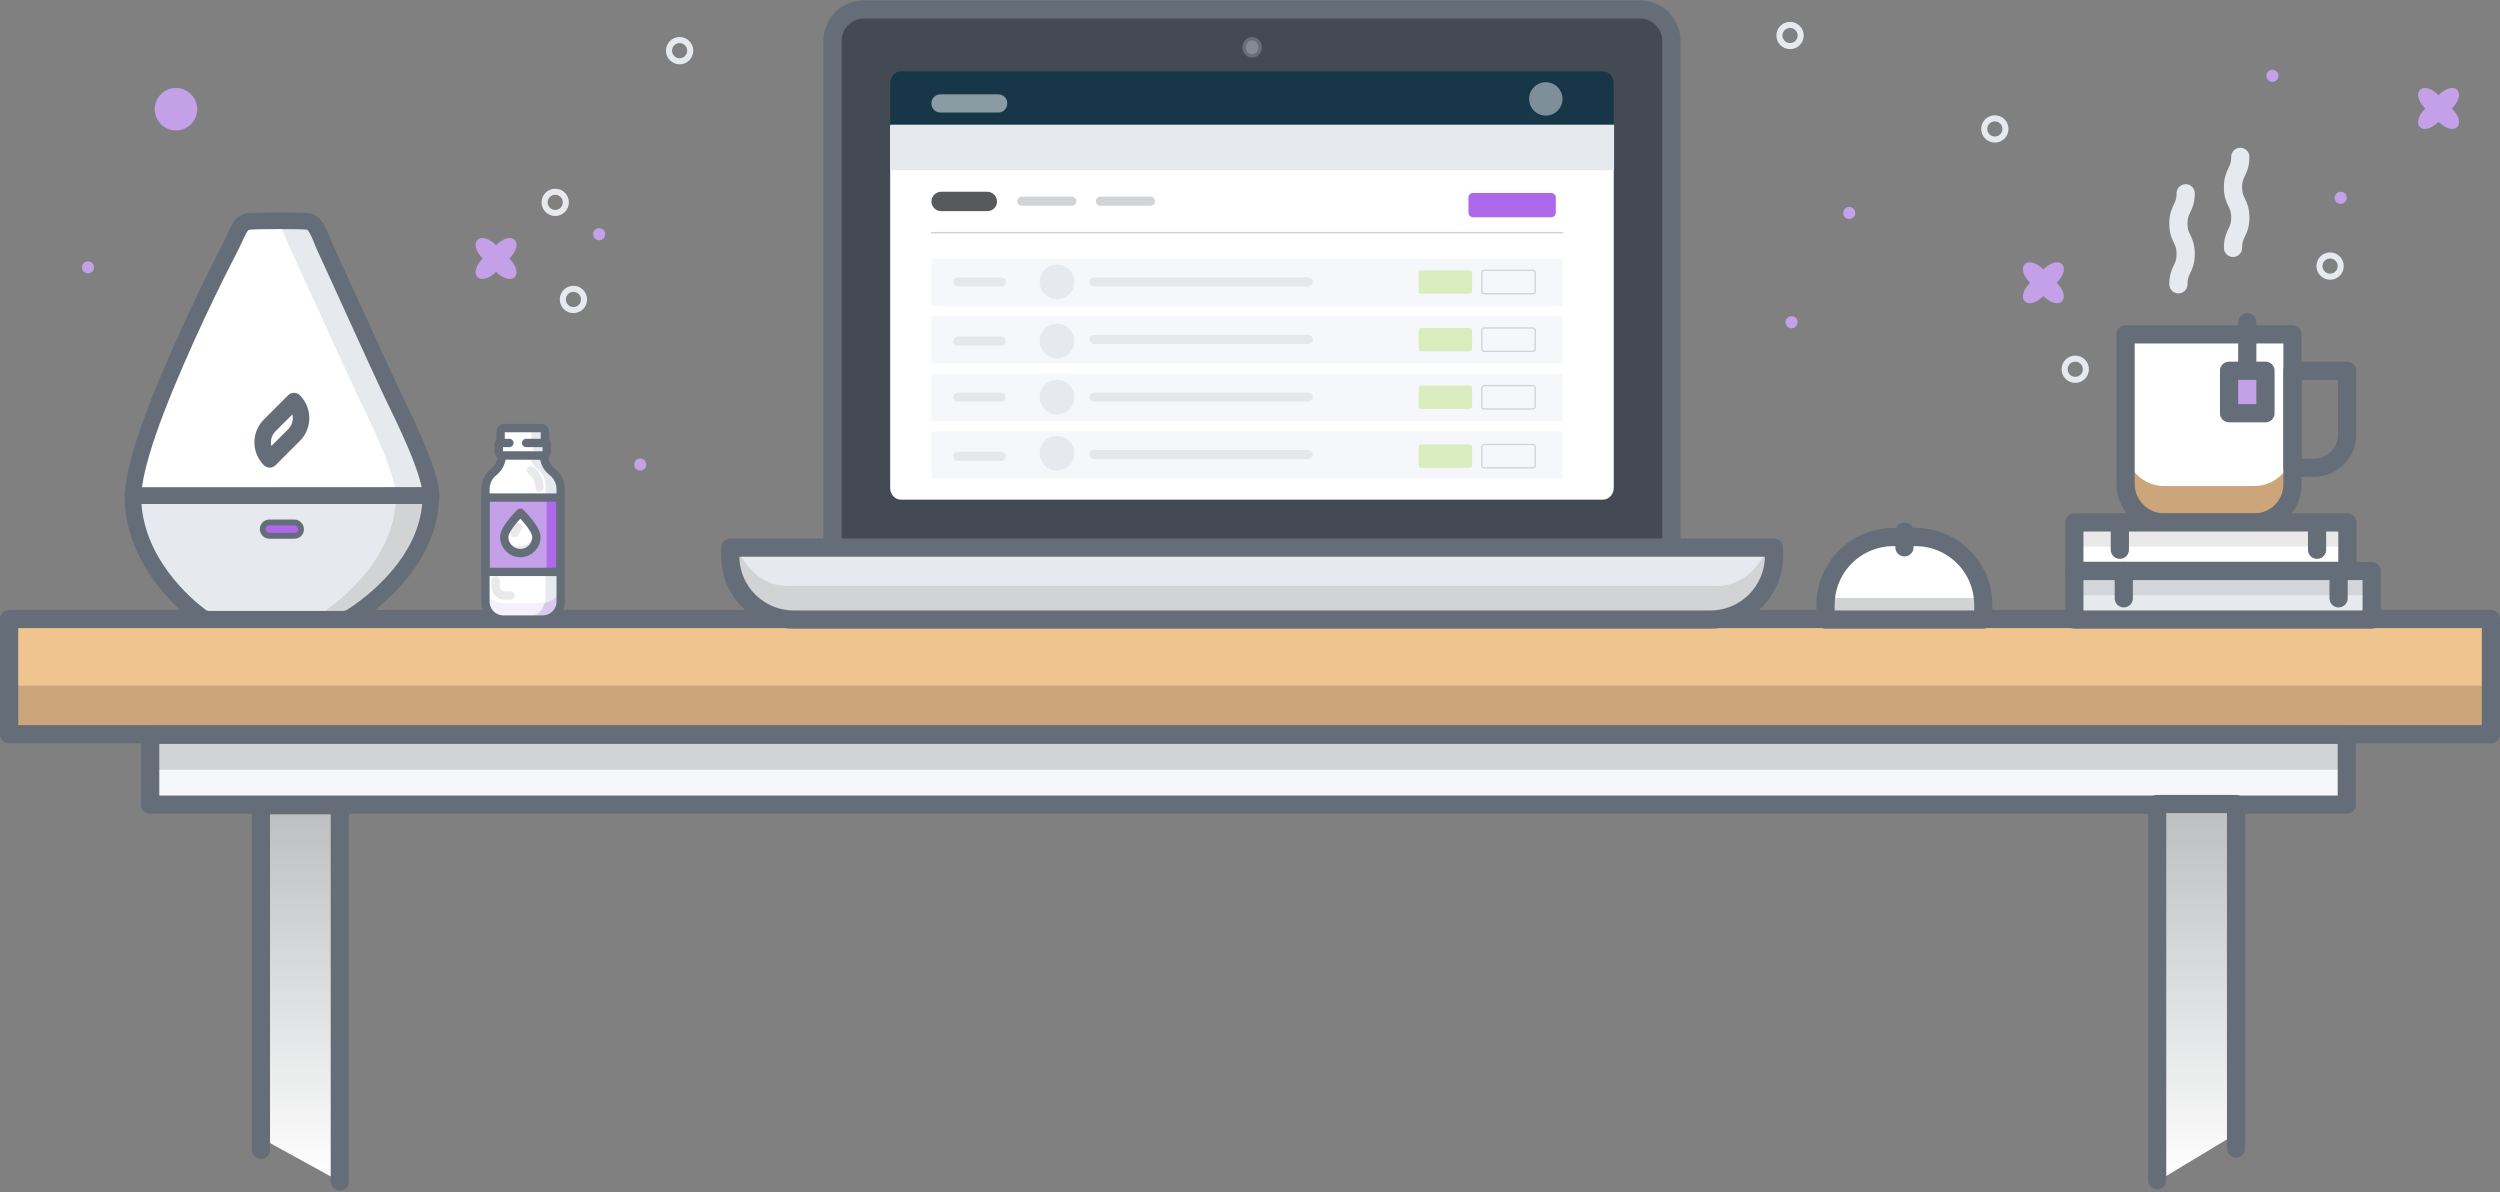 <?xml version="1.0" encoding="UTF-8" standalone="no"?>
<svg width="824px" height="393px" viewBox="0 0 824 393" version="1.1" xmlns="http://www.w3.org/2000/svg" xmlns:xlink="http://www.w3.org/1999/xlink">
    <rect x="0" y="0" width="824" height="393" fill="#808080" stroke="none"/>
    <!-- Generator: Sketch 42 (36781) - http://www.bohemiancoding.com/sketch -->
    <title>Group 2</title>
    <desc>Created with Sketch.</desc>
    <defs>
        <linearGradient x1="50%" y1="100.025%" x2="50%" y2="-0.007%" id="linearGradient-1">
            <stop stop-color="#FFFFFF" offset="0%"></stop>
            <stop stop-color="#BCBEC0" offset="100%"></stop>
        </linearGradient>
    </defs>
    <g id="Page-1" stroke="none" stroke-width="1" fill="none" fill-rule="evenodd">
        <g id="Group-2" transform="translate(3, 3)">
            <rect id="Rectangle-path" fill="#EFC48F" fill-rule="nonzero" x="0" y="201" width="818" height="38"></rect>
            <rect id="Rectangle-path" fill="#CCA57A" fill-rule="nonzero" x="0" y="223" width="818" height="16"></rect>
            <rect id="Rectangle-path" stroke="#656D78" stroke-width="6" stroke-linecap="round" stroke-linejoin="round" x="0" y="201" width="818" height="38"></rect>
            <rect id="Rectangle-path" fill="#F5F7FA" fill-rule="nonzero" x="46.5" y="239.2" width="724" height="23"></rect>
            <rect id="Rectangle-path" fill="#D1D3D4" fill-rule="nonzero" x="46.5" y="239.2" width="724" height="11.5"></rect>
            <rect id="Rectangle-path" stroke="#656D78" stroke-width="6" stroke-linecap="round" stroke-linejoin="round" x="46.5" y="239.2" width="724" height="23"></rect>
            <polygon id="Shape" fill="url(#linearGradient-1)" fill-rule="nonzero" points="109 386.4 83 372.111 83 262.4 109 262.4"></polygon>
            <polyline id="Shape" stroke="#656D78" stroke-width="6" stroke-linecap="round" stroke-linejoin="round" points="83 375.958 83 262.4 109 262.4 109 386.4"></polyline>
            <polygon id="Shape" fill="url(#linearGradient-1)" fill-rule="nonzero" points="708 386.4 734 370.737 734 262.4 708 262.4"></polygon>
            <polyline id="Shape" stroke="#656D78" stroke-width="6" stroke-linecap="round" stroke-linejoin="round" points="734 375.558 734 262 708 262 708 386"></polyline>
            <path d="M650.7,201.2 L598.7,201.2 L598.7,196.4 C598.7,184 608.7,174 621.1,174 L628.3,174 C640.7,174 650.7,184 650.7,196.4 L650.7,201.2 Z" id="Shape" fill="#FFFFFF" fill-rule="nonzero"></path>
            <rect id="Rectangle-path" fill="#D1D3D4" fill-rule="nonzero" x="598.7" y="194.1" width="52" height="7"></rect>
            <path d="M650.7,201.2 L598.7,201.2 L598.7,196.4 C598.7,184 608.7,174 621.1,174 L628.3,174 C640.7,174 650.7,184 650.7,196.4 L650.7,201.2 Z" id="Shape" stroke="#656D78" stroke-width="6" stroke-linecap="round" stroke-linejoin="round"></path>
            <path d="M624.7,172.2 L624.7,177.4" id="Shape" stroke="#656D78" stroke-width="6" stroke-linecap="round" stroke-linejoin="round"></path>
            <path d="M740,169.2 L710.3,169.2 C703.3,169.2 697.6,163.5 697.6,156.5 L697.6,107.2 L752.6,107.2 L752.6,156.5 C752.7,163.5 747,169.2 740,169.2 Z" id="Shape" fill="#FFFFFF" fill-rule="nonzero"></path>
            <path d="M752.7,144.5 L752.7,156.5 C752.7,163.5 747,169.2 740,169.2 L710.3,169.2 C703.3,169.2 697.6,163.5 697.6,156.5 L697.6,144.5 C697.6,151.5 703.3,157.2 710.3,157.2 L740,157.2 C747,157.2 752.7,151.5 752.7,144.5 Z" id="Shape" fill="#CCA57A" fill-rule="nonzero"></path>
            <path d="M740,169.2 L710.3,169.2 C703.3,169.2 697.6,163.5 697.6,156.5 L697.6,107.2 L752.6,107.2 L752.6,156.5 C752.7,163.5 747,169.2 740,169.2 Z" id="Shape" stroke="#656D78" stroke-width="6" stroke-linecap="round" stroke-linejoin="round"></path>
            <path d="M759.6,151.2 L752.6,151.2 L752.6,119.2 L770.6,119.2 L770.6,140.2 C770.7,146.2 765.7,151.2 759.6,151.2 Z" id="Shape" stroke="#656D78" stroke-width="6" stroke-linecap="round" stroke-linejoin="round"></path>
            <path d="M737.7,103.2 L737.7,119.2" id="Shape" stroke="#656D78" stroke-width="6" stroke-linecap="round" stroke-linejoin="round"></path>
            <rect id="Rectangle-path" fill="#C3A0E8" fill-rule="nonzero" x="731.7" y="119.2" width="12" height="14"></rect>
            <rect id="Rectangle-path" stroke="#656D78" stroke-width="6" stroke-linecap="round" stroke-linejoin="round" x="731.7" y="119.2" width="12" height="14"></rect>
            <path d="M735.4,48.7 C735.4,53.7 733,53.7 733,58.7 C733,63.7 735.4,63.7 735.4,68.7 C735.4,73.7 733,73.7 733,78.7" id="Shape" stroke="#E6E9ED" stroke-width="6" stroke-linecap="round" stroke-linejoin="round"></path>
            <path d="M717.4,60.7 C717.4,65.7 715,65.7 715,70.7 C715,75.7 717.4,75.7 717.4,80.7 C717.4,85.7 715,85.7 715,90.7" id="Shape" stroke="#E6E9ED" stroke-width="6" stroke-linecap="round" stroke-linejoin="round"></path>
            <path d="M176.3,147.1 L176.3,147.1 L162.4,147 L162.4,147.1 C162.4,149.2 161.4,151.2 159.8,152.5 C158.1,153.8 157,155.9 157,158.2 L157,195.3 C157,198.5 159.6,201.2 162.9,201.2 L175.9,201.2 C179.1,201.2 181.8,198.6 181.8,195.3 L181.8,158.2 C181.8,155.9 180.7,153.8 179,152.5 C177.3,151.2 176.3,149.2 176.3,147.1 Z" id="Shape" fill="#FFFFFF" fill-rule="nonzero"></path>
            <path d="M181.7,158.2 L181.7,195.3 C181.7,198.5 179.1,201.2 175.8,201.2 L162.8,201.2 C161.5,201.2 160.3,200.8 159.4,200.1 L170.9,200.1 C174.1,200.1 176.8,197.5 176.8,194.2 L176.8,157.1 C176.8,154.8 175.7,152.7 174,151.4 C172.6,150.3 171.7,148.8 171.5,147.1 L176.4,147.1 L176.4,147.2 C176.4,149.3 177.4,151.2 179,152.6 C180.6,153.8 181.7,155.9 181.7,158.2 Z" id="Shape" fill="#E6E9ED" fill-rule="nonzero"></path>
            <path d="M172,152 C173.7,153.3 174.8,155.4 174.8,157.7" id="Shape" stroke="#656D78" stroke-width="2.746" stroke-linecap="round" stroke-linejoin="round" opacity="0.15"></path>
            <path d="M181.7,189.9 L181.7,195.3 C181.7,198.5 179.1,201.2 175.8,201.2 L162.8,201.2 C159.6,201.2 156.9,198.6 156.9,195.3 L156.9,189.9 C156.9,193.1 159.5,195.8 162.8,195.8 L175.8,195.8 C179.1,195.8 181.7,193.1 181.7,189.9 Z" id="Shape" fill="#C3A0E8" fill-rule="nonzero" opacity="0.16"></path>
            <path d="M181.7,189.9 L181.7,195.3 C181.7,198.5 179.1,201.2 175.8,201.2 L170.4,201.2 C173.5,201.2 176,198.8 176.2,195.8 C179.3,195.5 181.7,193 181.7,189.9 Z" id="Shape" fill="#AE69EA" fill-rule="nonzero" opacity="0.16"></path>
            <path d="M165.3,193.3 L163.3,193.3 C161.7,193.3 160.4,192 160.4,190.4 L160.4,188.4" id="Shape" stroke="#656D78" stroke-width="2.746" stroke-linecap="round" stroke-linejoin="round" opacity="0.15"></path>
            <rect id="Rectangle-path" fill="#C3A0E8" fill-rule="nonzero" x="157" y="161" width="24.7" height="24.5"></rect>
            <rect id="Rectangle-path" fill="#AE69EA" fill-rule="nonzero" x="177.2" y="161" width="4.5" height="24.5"></rect>
            <rect id="Rectangle-path" stroke="#656D78" stroke-width="2.746" stroke-linecap="round" stroke-linejoin="round" x="157" y="161" width="24.7" height="24.5"></rect>
            <path d="M176.3,147.1 L176.3,147.1 L162.4,147 L162.4,147.1 C162.4,149.2 161.4,151.2 159.8,152.5 C158.1,153.8 157,155.9 157,158.2 L157,195.3 C157,198.5 159.6,201.2 162.9,201.2 L175.9,201.2 C179.1,201.2 181.8,198.6 181.8,195.3 L181.8,158.2 C181.8,155.9 180.7,153.8 179,152.5 C177.3,151.2 176.3,149.2 176.3,147.1 Z" id="Shape" stroke="#656D78" stroke-width="2.746" stroke-linecap="round" stroke-linejoin="round"></path>
            <path d="M176.6,142.6 L176.6,139.3 C176.6,138.6 176.1,138.1 175.5,138.1 L163.1,138.1 C162.5,138.1 162,138.6 162,139.3 L162,142.6 L162,142.6 C161.7,142.6 161.4,142.9 161.4,143.3 L161.4,145.9 C161.4,146.6 161.9,147.1 162.5,147.1 L176.1,147.1 C176.7,147.1 177.2,146.6 177.2,145.9 L177.2,143.3 C177.2,142.9 177,142.6 176.6,142.6 L176.6,142.6 Z" id="Shape" fill="#FFFFFF" fill-rule="nonzero"></path>
            <path d="M177.2,142.6 L177.2,145.9 C177.2,146.6 176.7,147.1 176.1,147.1 L171.7,147.1 C172.3,147.1 172.8,146.6 172.8,145.9 L172.8,142.6 L172.2,142.6 L172.2,139.3 C172.2,138.6 171.7,138.1 171.1,138.1 L175.5,138.1 C176.1,138.1 176.6,138.6 176.6,139.3 L176.6,142.6 L177.2,142.6 Z" id="Shape" fill="#E6E9ED" fill-rule="nonzero"></path>
            <path d="M176.6,142.6 L176.6,139.3 C176.6,138.6 176.1,138.1 175.5,138.1 L163.1,138.1 C162.5,138.1 162,138.6 162,139.3 L162,142.6 L162,142.6 C161.7,142.6 161.4,142.9 161.4,143.3 L161.4,145.9 C161.4,146.6 161.9,147.1 162.5,147.1 L176.1,147.1 C176.7,147.1 177.2,146.6 177.2,145.9 L177.2,143.3 C177.2,142.9 177,142.6 176.6,142.6 L176.6,142.6 Z" id="Shape" stroke="#656D78" stroke-width="2.746" stroke-linecap="round" stroke-linejoin="round"></path>
            <path d="M170.4,143 L176.4,143" id="Shape" stroke="#656D78" stroke-width="2.746" stroke-linecap="round" stroke-linejoin="round"></path>
            <path d="M162.3,143 L164.9,143" id="Shape" stroke="#656D78" stroke-width="2.746" stroke-linecap="round" stroke-linejoin="round"></path>
            <path d="M173.8,174 C173.8,176.9 171.4,179.3 168.5,179.3 C165.6,179.3 163.2,176.9 163.2,174 C163.2,171.1 168.5,166 168.5,166 C168.5,166 173.8,171.1 173.8,174 Z" id="Shape" fill="#FFFFFF" fill-rule="nonzero"></path>
            <path d="M173.8,174 C173.8,176.9 171.4,179.3 168.5,179.3 C165.7,179.3 163.4,177.1 163.2,174.4 C164.1,176 165.8,177.1 167.8,177.1 C170.7,177.1 173.1,174.8 173.1,171.9 C173.5,172.6 173.8,173.3 173.8,174 Z" id="Shape" fill="#E6E9ED" fill-rule="nonzero"></path>
            <path d="M173.8,174 C173.8,176.9 171.4,179.3 168.5,179.3 C165.6,179.3 163.2,176.9 163.2,174 C163.2,171.1 168.5,166 168.5,166 C168.5,166 173.8,171.1 173.8,174 Z" id="Shape" stroke="#656D78" stroke-width="2.746" stroke-linecap="round" stroke-linejoin="round"></path>
            <path d="M166.6,172.7 L167.7,170.7" id="Shape" stroke="#656D78" stroke-width="2.746" stroke-linecap="round" stroke-linejoin="round" opacity="0.15"></path>
            <rect id="Rectangle-path" fill="#FFFFFF" fill-rule="nonzero" x="680.7" y="169.2" width="90" height="16"></rect>
            <rect id="Rectangle-path" fill="#231F20" fill-rule="nonzero" opacity="0.1" x="680.7" y="169.2" width="90" height="8"></rect>
            <rect id="Rectangle-path" stroke="#656D78" stroke-width="6" stroke-linecap="round" stroke-linejoin="round" x="680.7" y="169.2" width="90" height="16"></rect>
            <path d="M695.7,169.2 L695.7,178.2" id="Shape" stroke="#656D78" stroke-width="6" stroke-linecap="round" stroke-linejoin="round"></path>
            <path d="M760.7,169.2 L760.7,178.2" id="Shape" stroke="#656D78" stroke-width="6" stroke-linecap="round" stroke-linejoin="round"></path>
            <rect id="Rectangle-path" fill="#E6E9ED" fill-rule="nonzero" x="680.7" y="185.2" width="98" height="16"></rect>
            <rect id="Rectangle-path" fill="#231F20" fill-rule="nonzero" opacity="0.1" x="680.7" y="185.2" width="98" height="8"></rect>
            <rect id="Rectangle-path" stroke="#656D78" stroke-width="6" stroke-linecap="round" stroke-linejoin="round" x="680.7" y="185.2" width="98" height="16"></rect>
            <path d="M697,185.2 L697,194.2" id="Shape" stroke="#656D78" stroke-width="6" stroke-linecap="round" stroke-linejoin="round"></path>
            <path d="M767.8,185.2 L767.8,194.2" id="Shape" stroke="#656D78" stroke-width="6" stroke-linecap="round" stroke-linejoin="round"></path>
            <circle id="Oval" fill="#C3A0E8" fill-rule="nonzero" cx="194.5" cy="74.2" r="2"></circle>
            <circle id="Oval" fill="#C3A0E8" fill-rule="nonzero" cx="26" cy="85.1" r="2"></circle>
            <circle id="Oval" fill="#C3A0E8" fill-rule="nonzero" cx="208" cy="150.1" r="2"></circle>
            <path d="M547.9,182 L271.4,182 L271.4,10.5 C271.4,4.8 276,0.1 281.8,0.1 L537.5,0.1 C543.2,0.1 547.9,4.7 547.9,10.5 L547.9,182 Z" id="Shape" fill="#434A54" fill-rule="nonzero"></path>
            <path d="M547.9,182 L271.4,182 L271.4,10.5 C271.4,4.8 276,0.1 281.8,0.1 L537.5,0.1 C543.2,0.1 547.9,4.7 547.9,10.5 L547.9,182 Z" id="Shape" stroke="#656D78" stroke-width="6" stroke-linecap="round" stroke-linejoin="round"></path>
            <path d="M560.8,201.2 L258.6,201.2 C247.1,201.2 237.7,191.9 237.7,180.3 L237.7,177.5 L581.7,177.5 L581.7,180.3 C581.7,191.8 572.3,201.2 560.8,201.2 Z" id="Shape" fill="#E6E9ED" fill-rule="nonzero"></path>
            <path d="M581.7,177.5 C581.7,184.1 579.6,190 576.3,194.3 C573,198.6 568.4,201.2 563.3,201.2 L256.1,201.2 C245.9,201.2 237.7,190.6 237.7,177.5 L239.9,177.5 C243,185 249.1,190.1 256.1,190.1 L563.3,190.1 C568.4,190.1 573,187.4 576.3,183.2 C577.6,181.6 578.7,179.7 579.5,177.6 L581.7,177.6 L581.7,177.5 Z" id="Shape" fill="#D1D3D4" fill-rule="nonzero"></path>
            <path d="M560.8,201.2 L258.6,201.2 C247.1,201.2 237.7,191.9 237.7,180.3 L237.7,177.5 L581.7,177.5 L581.7,180.3 C581.7,191.8 572.3,201.2 560.8,201.2 Z" id="Shape" stroke="#656D78" stroke-width="6" stroke-linecap="round" stroke-linejoin="round"></path>
            <path d="M528.9,38.6 L528.9,157.8 C528.9,159.9 527.3,161.7 525.3,161.7 L294,161.7 C292,161.7 290.4,160 290.4,157.8 L290.4,38.6 L528.9,38.6 Z" id="Shape" fill="#FFFFFF" fill-rule="nonzero"></path>
            <ellipse id="Oval" fill="#656D78" fill-rule="nonzero" cx="409.7" cy="12.6" rx="2.1" ry="2.3"></ellipse>
            <ellipse id="Oval" fill="#FFFFFF" fill-rule="nonzero" opacity="0.2" cx="409.7" cy="12.6" rx="3.2" ry="3.4"></ellipse>
            <path d="M528.9,24.4 L528.9,38.6 L290.4,38.6 L290.4,24.4 C290.4,22.3 292,20.5 294,20.5 L525.2,20.5 C527.3,20.5 528.9,22.2 528.9,24.4 Z" id="Shape" fill="#173749" fill-rule="nonzero"></path>
            <circle id="Oval" fill="#E6E9ED" fill-rule="nonzero" opacity="0.5" cx="506.5" cy="29.6" r="5.5"></circle>
            <path d="M326,34.1 L307,34.1 C305.3,34.1 304,32.8 304,31.1 L304,31.1 C304,29.4 305.3,28.1 307,28.1 L326,28.1 C327.7,28.1 329,29.4 329,31.1 L329,31.1 C329,32.7 327.7,34.1 326,34.1 Z" id="Shape" fill="#FFFFFF" fill-rule="nonzero" opacity="0.5"></path>
            <rect id="Rectangle-path" fill="#E6E9ED" fill-rule="nonzero" x="290.4" y="38.1" width="238.6" height="15"></rect>
            <path d="M322.4,66.6 L307.2,66.6 C305.4,66.6 304,65.1 304,63.4 L304,63.4 C304,61.6 305.5,60.2 307.2,60.2 L322.4,60.2 C324.2,60.2 325.6,61.7 325.6,63.4 L325.6,63.4 C325.7,65.1 324.2,66.6 322.4,66.6 Z" id="Shape" fill="#58595B" fill-rule="nonzero"></path>
            <path d="M333.8,63.3 L350.3,63.3" id="Shape" stroke="#D1D3D4" stroke-width="3" stroke-linecap="round" stroke-linejoin="round"></path>
            <path d="M359.7,63.3 L376.2,63.3" id="Shape" stroke="#D1D3D4" stroke-width="3" stroke-linecap="round" stroke-linejoin="round"></path>
            <path d="M304,73.7 L512,73.7" id="Shape" stroke="#D1D3D4" stroke-width="0.5" stroke-linecap="round" stroke-linejoin="round"></path>
            <path d="M482.5,68.6 L508.3,68.6 C509.1,68.6 509.8,67.9 509.8,67.1 L509.8,62.1 C509.8,61.3 509.1,60.6 508.3,60.6 L482.5,60.6 C481.7,60.6 481,61.3 481,62.1 L481,67.1 C481,67.9 481.7,68.6 482.5,68.6 Z" id="Shape" fill="#AE69EA" fill-rule="nonzero"></path>
            <rect id="Rectangle-path" fill="#F5F7FA" fill-rule="nonzero" x="304" y="82.2" width="208" height="15.6"></rect>
            <rect id="Rectangle-path" fill="#F5F7FA" fill-rule="nonzero" x="304" y="101.2" width="208" height="15.6"></rect>
            <rect id="Rectangle-path" fill="#F5F7FA" fill-rule="nonzero" x="304" y="120.2" width="208" height="15.6"></rect>
            <rect id="Rectangle-path" fill="#F5F7FA" fill-rule="nonzero" x="304" y="139.2" width="208" height="15.6"></rect>
            <path d="M312.7,89.9 L327,89.9" id="Shape" stroke="#E6E7E8" stroke-width="3" stroke-linecap="round" stroke-linejoin="round"></path>
            <path d="M357.6,89.9 L428.2,89.9" id="Shape" stroke="#E6E7E8" stroke-width="3" stroke-linecap="round" stroke-linejoin="round"></path>
            <path d="M357.6,108.9 L428.2,108.9" id="Shape" stroke="#E6E7E8" stroke-width="3" stroke-linecap="round" stroke-linejoin="round"></path>
            <path d="M357.6,127.9 L428.2,127.9" id="Shape" stroke="#E6E7E8" stroke-width="3" stroke-linecap="round" stroke-linejoin="round"></path>
            <path d="M357.6,146.8 L428.2,146.8" id="Shape" stroke="#E6E7E8" stroke-width="3" stroke-linecap="round" stroke-linejoin="round"></path>
            <path d="M312.7,109.4 L327,109.4" id="Shape" stroke="#E6E7E8" stroke-width="3" stroke-linecap="round" stroke-linejoin="round"></path>
            <path d="M312.7,127.9 L327,127.9" id="Shape" stroke="#E6E7E8" stroke-width="3" stroke-linecap="round" stroke-linejoin="round"></path>
            <path d="M312.7,147.4 L327,147.4" id="Shape" stroke="#E6E7E8" stroke-width="3" stroke-linecap="round" stroke-linejoin="round"></path>
            <circle id="Oval" fill="#E6E9ED" fill-rule="nonzero" cx="345.4" cy="89.9" r="5.7"></circle>
            <circle id="Oval" fill="#E6E9ED" fill-rule="nonzero" cx="345.4" cy="109.4" r="5.7"></circle>
            <circle id="Oval" fill="#E6E9ED" fill-rule="nonzero" cx="345.4" cy="127.9" r="5.7"></circle>
            <circle id="Oval" fill="#E6E9ED" fill-rule="nonzero" cx="345.4" cy="146.4" r="5.7"></circle>
            <path d="M481.4,93.8 L465.4,93.8 C464.9,93.8 464.6,93.4 464.6,93 L464.6,86.9 C464.6,86.4 465,86.1 465.4,86.1 L481.4,86.1 C481.9,86.1 482.2,86.5 482.2,86.9 L482.2,93 C482.2,93.4 481.8,93.8 481.4,93.8 Z" id="Shape" fill="#D9EDBE" fill-rule="nonzero"></path>
            <path d="M502.2,93.8 L486.2,93.8 C485.7,93.8 485.4,93.4 485.4,93 L485.4,86.9 C485.4,86.4 485.8,86.1 486.2,86.1 L502.2,86.1 C502.7,86.1 503,86.5 503,86.9 L503,93 C503,93.4 502.6,93.8 502.2,93.8 Z" id="Shape" stroke="#D1D3D4" stroke-width="0.45" stroke-linecap="round" stroke-linejoin="round"></path>
            <path d="M481.4,112.8 L465.4,112.8 C464.9,112.8 464.6,112.4 464.6,112 L464.6,105.9 C464.6,105.4 465,105.1 465.4,105.1 L481.4,105.1 C481.9,105.1 482.2,105.5 482.2,105.9 L482.2,112 C482.2,112.4 481.8,112.8 481.4,112.8 Z" id="Shape" fill="#D9EDBE" fill-rule="nonzero"></path>
            <path d="M502.2,112.8 L486.2,112.8 C485.7,112.8 485.4,112.4 485.4,112 L485.4,105.9 C485.4,105.4 485.8,105.1 486.2,105.1 L502.2,105.1 C502.7,105.1 503,105.5 503,105.9 L503,112 C503,112.4 502.6,112.8 502.2,112.8 Z" id="Shape" stroke="#D1D3D4" stroke-width="0.45" stroke-linecap="round" stroke-linejoin="round"></path>
            <path d="M481.4,131.8 L465.4,131.8 C464.9,131.8 464.6,131.4 464.6,131 L464.6,124.9 C464.6,124.4 465,124.1 465.4,124.1 L481.4,124.1 C481.9,124.1 482.2,124.5 482.2,124.9 L482.2,131 C482.2,131.4 481.8,131.8 481.4,131.8 Z" id="Shape" fill="#D9EDBE" fill-rule="nonzero"></path>
            <path d="M502.2,131.8 L486.2,131.8 C485.7,131.8 485.4,131.4 485.4,131 L485.4,124.9 C485.4,124.4 485.8,124.1 486.2,124.1 L502.2,124.1 C502.7,124.1 503,124.5 503,124.9 L503,131 C503,131.4 502.6,131.8 502.2,131.8 Z" id="Shape" stroke="#D1D3D4" stroke-width="0.45" stroke-linecap="round" stroke-linejoin="round"></path>
            <path d="M481.4,151.2 L465.4,151.2 C464.9,151.2 464.6,150.8 464.6,150.4 L464.6,144.3 C464.6,143.8 465,143.5 465.4,143.5 L481.4,143.5 C481.9,143.5 482.2,143.9 482.2,144.3 L482.2,150.4 C482.2,150.9 481.8,151.2 481.4,151.2 Z" id="Shape" fill="#D9EDBE" fill-rule="nonzero"></path>
            <path d="M502.2,151.2 L486.2,151.2 C485.7,151.2 485.4,150.8 485.4,150.4 L485.4,144.3 C485.4,143.8 485.8,143.5 486.2,143.5 L502.2,143.5 C502.7,143.5 503,143.9 503,144.3 L503,150.4 C503,150.9 502.6,151.2 502.2,151.2 Z" id="Shape" stroke="#D1D3D4" stroke-width="0.45" stroke-linecap="round" stroke-linejoin="round"></path>
            <circle id="Oval" fill="#C3A0E8" fill-rule="nonzero" cx="587.5" cy="103.2" r="2"></circle>
            <circle id="Oval" fill="#C3A0E8" fill-rule="nonzero" cx="768.5" cy="62.2" r="2"></circle>
            <path d="M164.9,82.2 C170.1,87.5 165.8,91.8 160.5,86.6 C155.2,91.8 150.9,87.5 156.1,82.2 C150.9,76.9 155.2,72.6 160.5,77.8 C165.8,72.6 170.1,76.9 164.9,82.2 Z" id="Shape" fill="#C3A0E8" fill-rule="nonzero"></path>
            <path d="M674.9,90.2 C680.1,95.5 675.8,99.8 670.5,94.6 C665.2,99.8 660.9,95.5 666.1,90.2 C660.9,84.9 665.2,80.6 670.5,85.8 C675.8,80.6 680.1,84.9 674.9,90.2 Z" id="Shape" fill="#C3A0E8" fill-rule="nonzero"></path>
            <circle id="Oval" stroke="#E6E9ED" stroke-width="2" stroke-linecap="round" stroke-linejoin="round" cx="180" cy="63.7" r="3.5"></circle>
            <circle id="Oval" fill="#C3A0E8" fill-rule="nonzero" cx="55" cy="33" r="7"></circle>
            <circle id="Oval" stroke="#E6E9ED" stroke-width="2" stroke-linecap="round" stroke-linejoin="round" cx="765" cy="84.7" r="3.5"></circle>
            <circle id="Oval" stroke="#E6E9ED" stroke-width="2" stroke-linecap="round" stroke-linejoin="round" cx="681" cy="118.7" r="3.5"></circle>
            <circle id="Oval" stroke="#E6E9ED" stroke-width="2" stroke-linecap="round" stroke-linejoin="round" cx="186" cy="95.7" r="3.5"></circle>
            <g id="Group-3" transform="translate(651, 20)">
                <circle id="Oval" fill="#C3A0E8" fill-rule="nonzero" cx="95" cy="2" r="2"></circle>
                <path d="M154.152,12.752 C159.352,18.052 155.052,22.352 149.752,17.152 C144.452,22.352 140.152,18.052 145.352,12.752 C140.152,7.452 144.452,3.152 149.752,8.352 C155.052,3.152 159.352,7.452 154.152,12.752 Z" id="Shape" fill="#C3A0E8" fill-rule="nonzero"></path>
                <circle id="Oval" stroke="#E6E9ED" stroke-width="2" stroke-linecap="round" stroke-linejoin="round" cx="3.5" cy="19.5" r="3.5"></circle>
            </g>
            <path d="M40.9,160.4 C40.9,160.4 40.2,153.6 48.4,132.2 C56.6,110.8 68.8,86.3 72.2,79.9 C75.6,73.4 75.9,70.4 79,70 C82.1,69.7 96,69.7 98.7,70 C101.4,70.3 103.1,76.5 104.1,78.5 C105.1,80.5 123.1,120.3 126.2,126.7 C129.3,133.2 138.8,151.8 139.1,160.3 C127.1,160.4 40.9,160.4 40.9,160.4 Z" id="Shape" fill="#FFFFFF" fill-rule="nonzero"></path>
            <path d="M139,160.4 L127.5,160.4 C127.2,151.9 117.6,133.2 114.6,126.8 C111.5,120.3 93.5,80.6 92.5,78.6 C91.5,76.6 89.8,70.4 87.1,70.1 C86.4,70 84.9,69.9 83.1,69.9 C88.4,69.8 96.6,69.8 98.6,70.1 C101.3,70.4 103,76.6 104,78.6 C105,80.6 123,120.4 126.1,126.8 C129.2,133.2 138.7,151.9 139,160.4 Z" id="Shape" fill="#E6E9ED" fill-rule="nonzero"></path>
            <path d="M40.9,160.4 C40.9,160.4 40.2,153.6 48.4,132.2 C56.6,110.8 68.8,86.3 72.2,79.9 C75.6,73.4 75.9,70.4 79,70 C82.1,69.7 96,69.7 98.7,70 C101.4,70.3 103.1,76.5 104.1,78.5 C105.1,80.5 123.1,120.3 126.2,126.7 C129.3,133.2 138.8,151.8 139.1,160.3 C127.1,160.4 40.9,160.4 40.9,160.4 Z" id="Shape" stroke="#656D78" stroke-width="5.453" stroke-linecap="round" stroke-linejoin="round"></path>
            <path d="M85.9,137.2 L93.9,129.2 L93.9,129.2 C97,132.3 97,137.3 93.9,140.4 L85.9,148.4 L85.9,148.4 C82.8,145.3 82.8,140.3 85.9,137.2 Z" id="Shape" stroke="#656D78" stroke-width="5.453" stroke-linecap="round" stroke-linejoin="round"></path>
            <path d="M139,160.4 L40.8,160.4 C40.8,181.9 58.2,196.5 63.2,200.2 C64,200.8 65,201.1 66.1,201.1 L110.1,201.1 C111,201.1 111.9,200.8 112.7,200.4 C118.1,197 139,182.3 139,160.4 Z" id="Shape" fill="#E6E9ED" fill-rule="nonzero"></path>
            <path d="M139,160.4 C139,182.3 118,197 112.7,200.4 C111.9,200.9 111,201.1 110.1,201.1 L98.6,201.1 C99.5,201.1 100.4,200.8 101.2,200.4 C106.5,197 127.5,182.3 127.5,160.4 L139,160.4 Z" id="Shape" fill="#D1D3D4" fill-rule="nonzero"></path>
            <path d="M139,160.4 L40.8,160.4 C40.8,181.9 58.2,196.5 63.2,200.2 C64,200.8 65,201.1 66.1,201.1 L110.1,201.1 C111,201.1 111.9,200.8 112.7,200.4 C118.1,197 139,182.3 139,160.4 Z" id="Shape" stroke="#656D78" stroke-width="5.453" stroke-linecap="round" stroke-linejoin="round"></path>
            <path d="M94,173.6 L85.8,173.6 C84.6,173.6 83.6,172.6 83.6,171.4 L83.6,171.4 C83.6,170.2 84.6,169.2 85.8,169.2 L94,169.2 C95.2,169.2 96.2,170.2 96.2,171.4 L96.2,171.4 C96.3,172.6 95.3,173.6 94,173.6 Z" id="Shape" stroke="#656D78" stroke-width="1.931" stroke-linecap="round" stroke-linejoin="round" fill="#AE69EA" fill-rule="nonzero"></path>
            <circle id="Oval" fill="#C3A0E8" fill-rule="nonzero" cx="606.5" cy="67.2" r="2"></circle>
            <circle id="Oval" stroke="#E6E9ED" stroke-width="2" stroke-linecap="round" stroke-linejoin="round" cx="587" cy="8.7" r="3.5"></circle>
            <circle id="Oval" stroke="#E6E9ED" stroke-width="2" stroke-linecap="round" stroke-linejoin="round" cx="221" cy="13.7" r="3.5"></circle>
        </g>
    </g>
</svg>